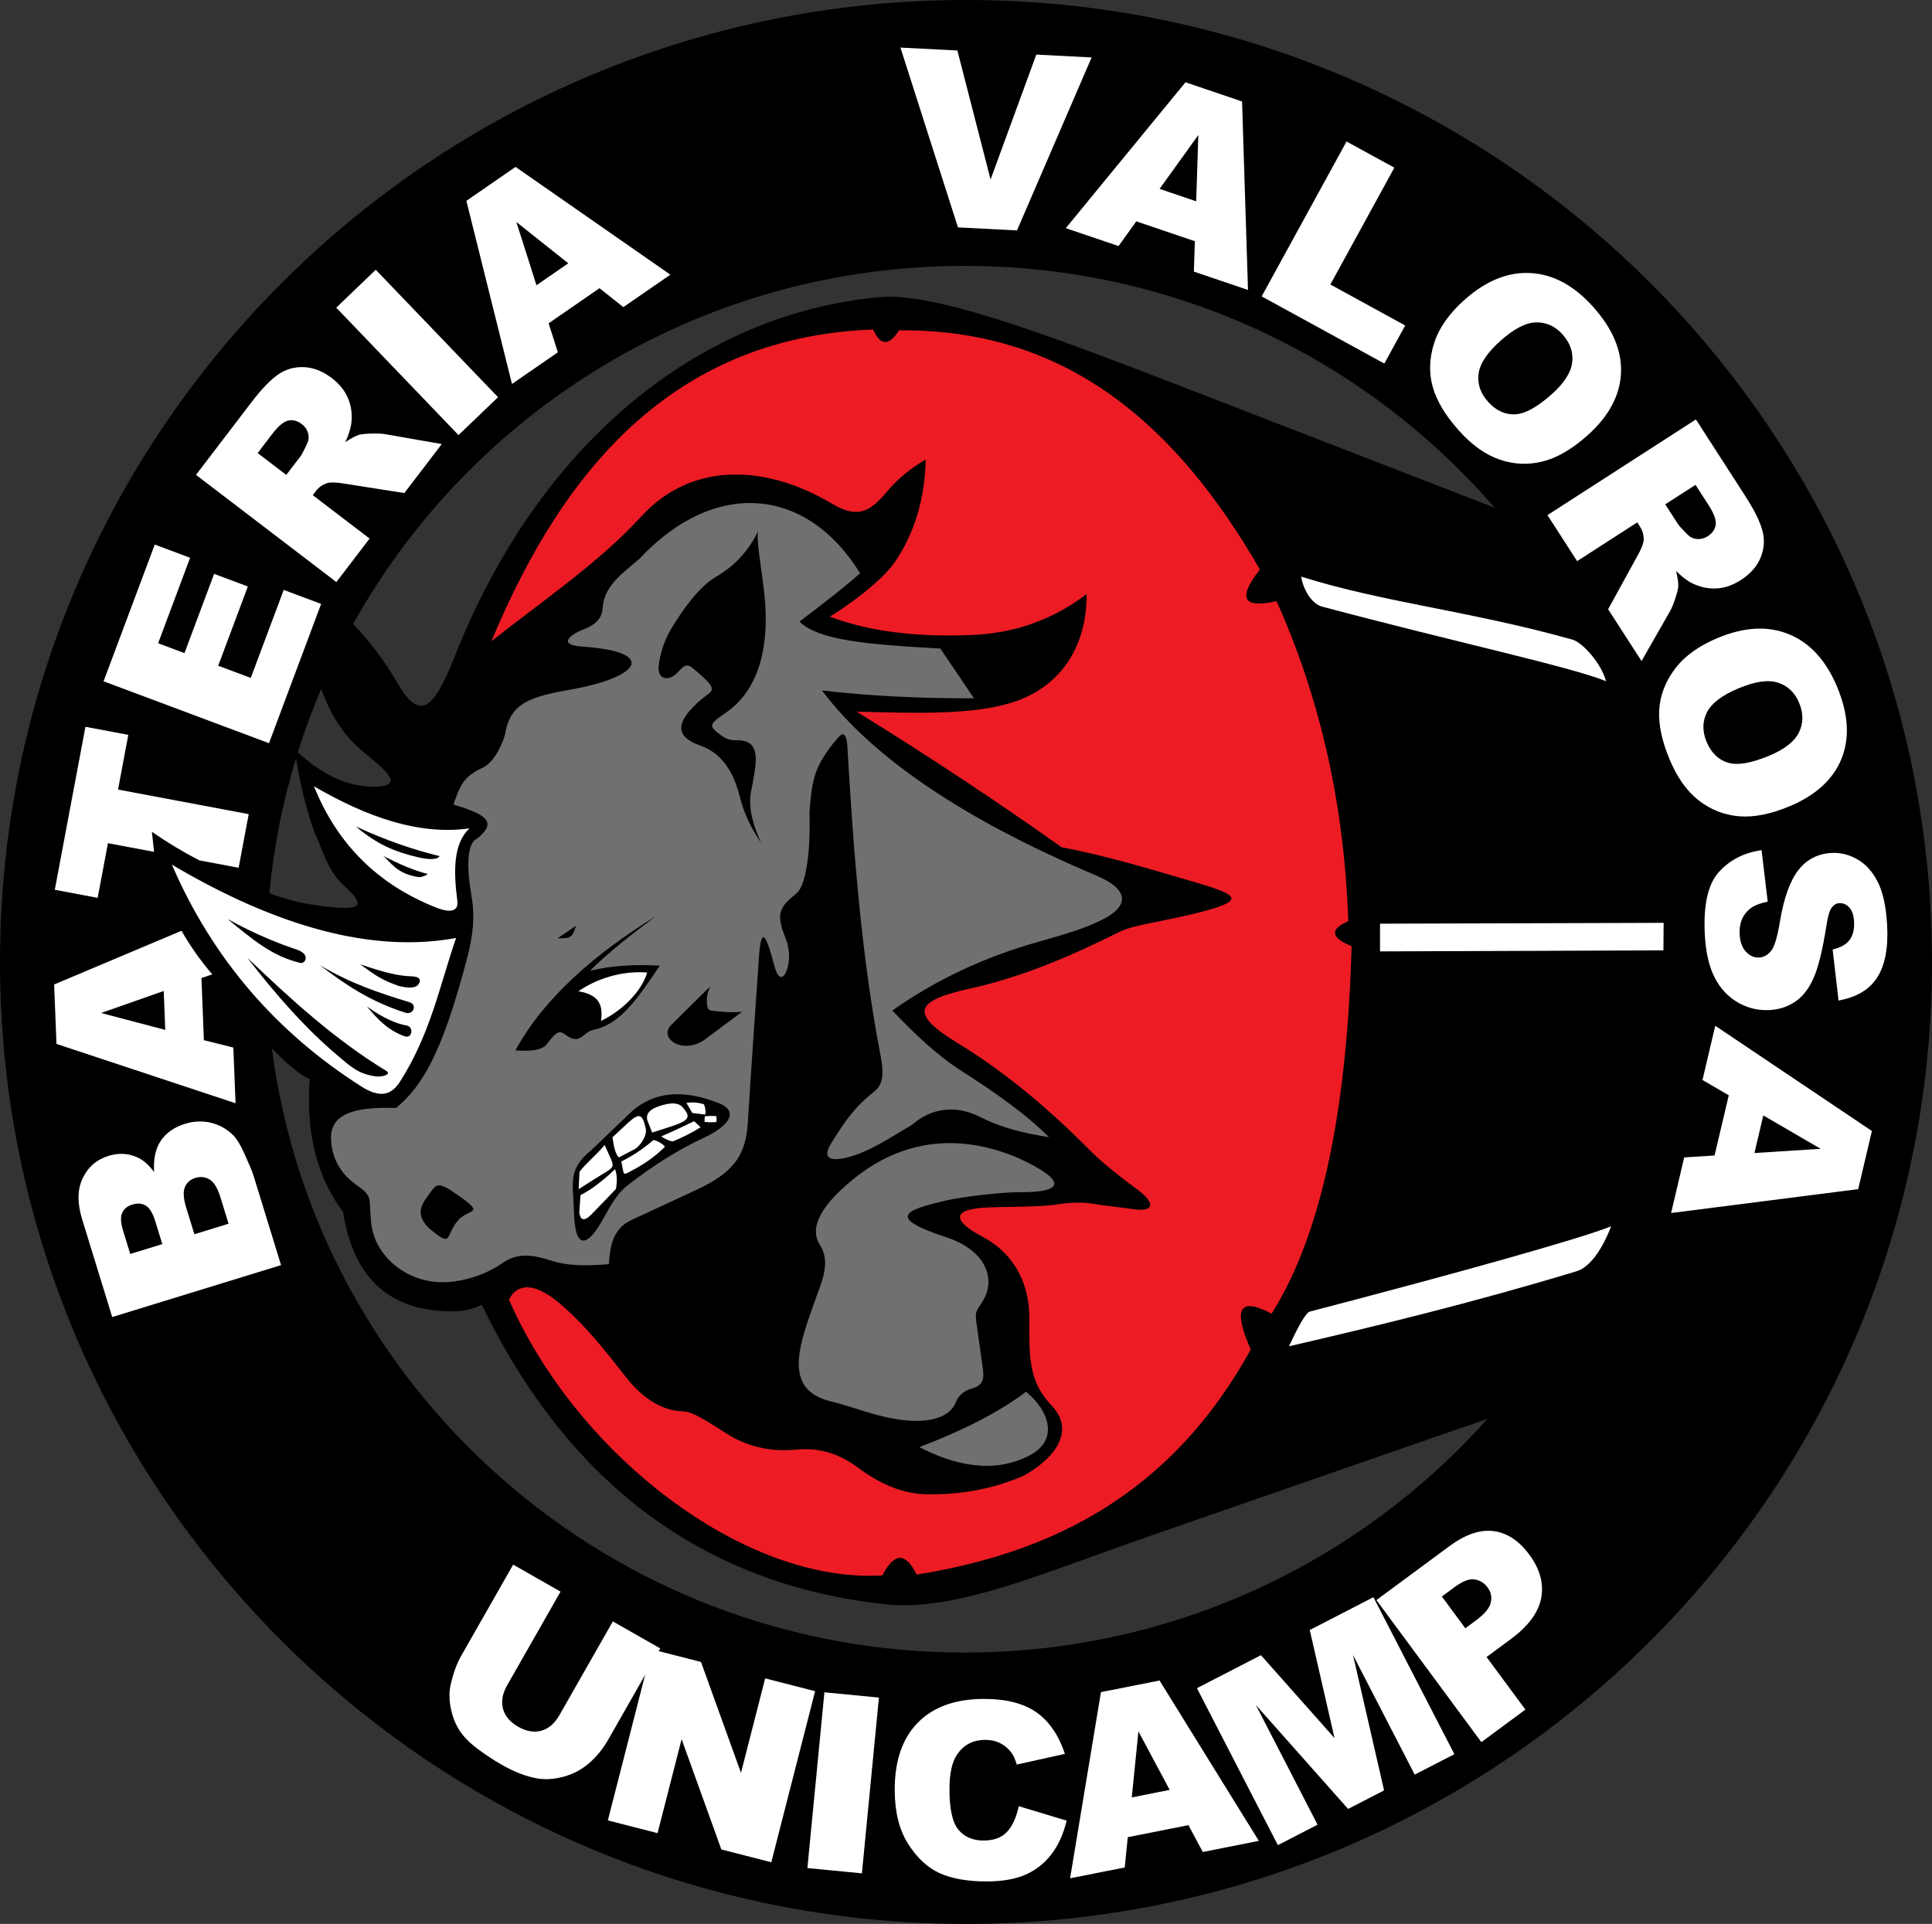 <?xml version="1.0" encoding="utf-8"?>
<!-- Generator: Adobe Illustrator 16.0.0, SVG Export Plug-In . SVG Version: 6.00 Build 0)  -->
<!DOCTYPE svg PUBLIC "-//W3C//DTD SVG 1.1//EN" "http://www.w3.org/Graphics/SVG/1.1/DTD/svg11.dtd">
<svg version="1.1" id="Layer_1" xmlns="http://www.w3.org/2000/svg" xmlns:xlink="http://www.w3.org/1999/xlink" x="0px" y="0px"
	 width="300.074px" height="298.861px" viewBox="0 0 300.074 298.861" enable-background="new 0 0 300.074 298.861"
	 xml:space="preserve">
<rect x="0" y="0" width="300.074" height="298.861" fill="#333333" stroke="none"/>
<g>
	<path fill-rule="evenodd" clip-rule="evenodd" fill="#71706E" d="M120.233,156.725c0.84,0,1.521,1.521,1.521,3.399
		c0,1.876-0.681,3.397-1.521,3.397c-0.839,0-1.521-1.521-1.521-3.397C118.712,158.246,119.394,156.725,120.233,156.725
		L120.233,156.725z"/>
	<path fill-rule="evenodd" clip-rule="evenodd" fill="#000001" d="M150.037,0C67.173,0,0,66.902,0,149.431
		c0,82.527,67.173,149.431,150.037,149.431c82.861,0,150.037-66.903,150.037-149.431C300.074,66.902,232.898,0,150.037,0z
		 M49.887,107.021c1.209,3.321,2.913,6.472,5.724,9.05c2.708,2.484,9.057,6.579,1.424,6.084c-3.889-0.252-7.443-2.218-10.778-5.314
		C47.311,113.495,48.523,110.218,49.887,107.021z M45.972,117.783c0.889,5.498,2.338,10.393,3.131,12.078
		c0.884,1.878,1.804,5.389,4.175,7.573c3.268,3.011,3.345,3.978-1.974,3.463c-3.265-0.316-6.479-0.996-9.475-2.149
		C42.518,131.528,43.92,124.516,45.972,117.783z M149.818,256.709c-55.179,0-100.733-40.901-107.588-93.833
		c2.352,2.384,4.381,4.122,5.871,4.78c-0.507,6.862,0.506,14.41,5.178,20.583c1.683,10.856,7.702,15.333,16.635,15.469
		c1.944,0.03,3.579-0.354,4.919-1.035c13.546,28.077,34.761,43.505,62.6,46.527c11.025,1.197,24.43-4.792,41.353-10.667
		l52.257-18.143C211.168,242.664,182.147,256.709,149.818,256.709z M184.159,60.275c-23.216-8.994-39.289-14.889-47.639-14.11
		c-27.98,2.612-52.81,22.655-65.892,55.795c-3.335,8.448-5.455,10.183-9.061,3.884c-1.711-2.988-3.924-5.993-6.722-8.917
		c18.491-33.168,54.087-55.627,94.973-55.627c32.927,0,62.423,14.567,82.318,37.562L184.159,60.275z"/>
	<path fill-rule="evenodd" clip-rule="evenodd" fill="#ED1C24" d="M197.502,204.071c7.546-11.963,11.701-30.84,12.425-57.09
		c-3.176-1.304-3.494-2.6-0.517-3.884c-0.609-17.949-4.311-34.523-11.133-49.71c-5.405,1.209-5.989-0.604-2.591-4.919
		c-12.8-22.192-29.788-37.406-56.053-37.153c-1.607,2.552-2.925,2.324-4.014-0.129c-29.96,1.131-47.627,20.354-59.289,48.416
		c8.2-6.482,16.667-12.162,23.306-19.416c7.42-8.109,18.673-8.418,29.581-1.942c4.006,2.378,5.948,1.245,8.544-1.877
		c1.833-2.205,3.93-3.758,6.019-4.984c-0.14,5.971-1.66,11.254-4.66,15.729c-2.294,3.422-7.935,7.283-10.227,8.673
		c5.904,2.239,13.192,3.243,22.205,2.848c6.177-0.27,12.1-2.143,17.675-6.342c0.063,8.124-4.03,14.413-11.456,16.797
		c-6.063,1.946-14.408,1.731-24.271,1.458c11.343,7.002,21.928,14.026,31.847,21.07c7.205,1.355,13.844,3.433,20.52,5.373
		c6.69,1.944,8.095,2.791,1.779,4.499c-2.947,0.797-5.794,1.35-8.654,1.93c-1.711,0.347-3.374,0.691-4.885,1.447
		c-7.536,3.769-15.097,6.956-22.98,8.696c-8.389,1.851-9.611,3.782-2.027,8.406c8.022,4.891,14.827,10.858,20.828,16.907
		c1.882,1.896,4.93,4.248,7.167,5.899c2.68,1.977,2.765,3.481-0.349,3.085c-1.858-0.238-3.717-0.476-5.575-0.714
		c-1.746-0.348-3.723-0.464-5.89-0.128c-3.404,0.524-6.896,0.384-11.359,0.548c-5.514,0.205-5.772,1.953-0.907,4.532
		c5.169,2.74,7.308,7.51,7.313,12.622c0.006,5.918-0.224,9.771,3.462,13.624c3.488,3.646,1.075,7.847-4.309,10.877
		c-4.678,2.06-9.738,2.984-15.019,2.913c-3.129-0.043-6.714-1.149-10.569-4.028c-2.841-2.123-5.866-3.299-9.791-2.92
		c-3.341,0.324-7.152-0.171-10.746-2.458c-3.286-2.089-5.31-3.446-6.86-3.49c-3.314-0.095-6.29-2.077-8.868-5.372
		c-3.042-3.888-6.149-7.873-10.098-11.263c-4.221-3.625-6.761-3.146-8.037-0.736c10.468,23.969,36.419,44.15,58.01,42.86
		c1.903-3.711,3.663-3.497,5.307-0.13c21.141-3.374,39.573-12.589,51.908-34.955C191.635,203.669,192.193,201.236,197.502,204.071z"
		/>
	<path fill-rule="evenodd" clip-rule="evenodd" fill="#71706E" d="M142.797,224.796c6.285-2.41,12.009-5.161,16.57-8.607
		c3.742,3.111,4.987,7.513,0.646,9.839C154.297,229.091,148.002,227.517,142.797,224.796L142.797,224.796z M126.932,201.064
		c-2.668,7.528-5.709,14.781,2.219,16.655c3.481,0.822,7.125,2.497,11.521,2.914c4.099,0.387,6.875-0.598,7.749-2.74
		c0.34-0.835,1-1.776,2.482-2.188c1.543-0.428,2.024-1.17,1.754-3.093l-1.058-7.522c-0.16-1.68,0.217-1.435,1.288-3.443
		c1.551-2.909,0.491-7.358-5.992-9.481c-9.569-3.133-5.945-4.272-0.033-5.664c2.616-0.613,8.674-1.323,11.638-1.308
		c6.707,0.039,7.42-1.758-0.47-5.36c-8.458-3.557-17.322-3.239-25.373,3.235c-6.216,4.999-6.638,8.261-5.34,10.259
		C128.916,195.793,127.902,198.484,126.932,201.064L126.932,201.064z M61.518,172.111c-6.966-0.242-10.334,1.12-10.1,5.024
		c0.139,2.332,1.084,4.852,3.775,6.809c1.158,0.843,2.144,1.44,2.238,2.77c0.157,2.224,0.086,3.23,0.543,4.892
		c0.834,3.032,4.042,6.823,9.311,7.488c3.478,0.44,7.819-0.82,10.737-2.88c2.571-1.815,5.151-1.18,7.832-0.318
		c2.247,0.725,5.262,0.788,8.716,0.476c0.176-2.683,0.559-5.482,3.472-6.838l10.078-4.684c5.604-2.604,7.702-5.156,8.026-10.398
		c0.495-8.014,1.041-15.726,1.737-25.833c0.305-4.427,0.964-4.045,2.381,1.375c1.026,3.928,2.496,0.43,2.276-1.909
		c-0.22-2.341-0.832-2.572-1.268-4.636c-0.483-2.28,0.728-3.25,2.458-4.691c1.328-1.106,2.198-5.759,1.993-12.551
		c0.229-2.625,0.327-5.439,1.882-8.103c0.846-1.452,2.098-3.091,2.89-3.84c0.637-0.602,1.034,0.3,1.101,1.457
		c0.964,16.565,2.208,33.002,5.184,48.317c0.484,2.492,0.468,4.343-0.925,5.457c-3.188,2.553-4.445,4.427-6.719,8.035
		c-1.539,2.442-0.168,2.934,2.541,2.245c3.372-0.854,6.576-3.063,9.977-5.046c2.851-2.52,6.667-3.226,10.655-1.186
		c3.512,1.797,7.162,2.551,10.614,3.106c-3.067-3.101-7.443-6.366-13.549-10.269c-3.855-2.466-7.35-5.796-10.788-9.408
		c5.532-3.873,12.429-7.615,21.318-10.27c3.659-1.094,7.42-1.989,10.872-3.625c5.134-2.43,4.297-5.042-0.517-7.076
		c-20.215-8.547-34.578-18.109-42.59-28.739c7.747,0.889,15.627,1.239,23.604,1.208l-5.221-7.725
		c-11.233-0.623-18.931-1.261-21.879-4.186c4.161-3.144,7.318-5.63,9.409-7.509c-8.384-13.623-22.747-14.613-34.262-2.244
		c-2.667,2.25-5.484,4.25-5.696,7.508c-0.09,1.389-0.669,2.613-3.193,3.539c-1.24,0.454-4.316,2.296,0,2.589
		c11.715,0.794,9.066,4.717-1.641,6.645c-6.233,1.123-9.448,1.988-10.294,6.723c-0.227,1.262-1.593,4.551-3.521,5.441
		c-2.941,1.356-3.5,2.673-4.547,5.735c5.431,1.585,6.704,2.839,3.677,5.287c-1.64,0.665-1.629,4.609-0.876,8.929
		c0.58,3.329,0.204,6.251-0.662,9.558C68.659,163.693,65.625,168.661,61.518,172.111L61.518,172.111z"/>
	<path fill-rule="evenodd" clip-rule="evenodd" fill="#000001" d="M102.333,103.145c-0.383,2.578,1.596,2.769,2.979,1.254
		c1.403-1.536,1.537-1.296,3.494,0.428c2.864,2.523,1.703,2.47,0.193,3.754c-4.106,3.498-4.325,5.812-0.193,7.25
		c3.247,1.13,5.124,4.013,6.084,7.896c0.692,2.788,1.898,5.094,3.302,7.185c-1.124-2.573-2.024-5.203-1.554-7.832
		c0.817-4.557,1.874-8.229-2.395-8.091c-1.279,0.041-2.095-0.622-2.783-1.165c-1.451-1.147-1.081-1.481,1.359-3.171
		c4.787-3.317,6.993-9.891,5.793-19.321c-0.604-4.751-1.155-7.613-0.84-8.868c-1.409,2.932-3.491,5.355-6.587,7.148
		c-2.606,1.509-5.17,5.135-6.898,8.002C103.514,98.899,102.689,100.757,102.333,103.145L102.333,103.145z"/>
	<path fill-rule="evenodd" clip-rule="evenodd" fill="#000001" d="M86.553,145.79l2.978-2.039c-0.325,0.562-0.366,1.359-0.906,1.715
		C88.042,145.851,87.243,145.683,86.553,145.79L86.553,145.79z"/>
	<path fill-rule="evenodd" clip-rule="evenodd" fill="#000001" d="M80.049,163.168c4.391-8.072,12.335-15.019,21.813-20.841
		c-4.154,3.098-7.678,5.899-10.228,8.48c3.336-0.827,6.989-1.019,10.843-0.809c-3.475,5.168-6.157,9.126-10.276,9.967
		c-1.83,0.372-1.965,2.594-4.514,0.681c-0.807-0.608-1.307-0.375-2.758,1.55C84.215,163.143,82.412,163.336,80.049,163.168
		L80.049,163.168z"/>
	<path fill-rule="evenodd" clip-rule="evenodd" fill="#000001" d="M110.32,153.205l-6.082,6.023
		c-2.041,2.022,1.847,4.774,5.348,2.166l5.686-4.239c-1.428,0.166-2.712,0.045-3.806-0.058c-1.053-0.099-1.508-0.061-1.619-0.84
		C109.732,155.444,109.705,154.472,110.32,153.205L110.32,153.205z"/>
	<path fill-rule="evenodd" clip-rule="evenodd" fill="#000001" d="M66.453,185.762c-1.339,1.779-1.665,3.15,0.129,4.985
		c3.813,3.212,2.517,1.272,4.498-1.102c1.647-1.971,4.368-0.923,0.292-3.819C67.797,183.287,67.872,183.877,66.453,185.762
		L66.453,185.762z"/>
	<path fill-rule="evenodd" clip-rule="evenodd" fill="#FFFFFF" d="M89.846,153.984c3.495,0.574,3.795,2.475,3.494,4.602
		c3.231-1.512,6.358-4.619,7.174-7.511C96.596,150.748,92.554,152.067,89.846,153.984L89.846,153.984z"/>
	<path fill-rule="evenodd" clip-rule="evenodd" fill="#000001" d="M89.143,188.228c-0.112-4.44-1.049-6.552,2.762-9.628l6.328-6.051
		c3.272-2.803,7.521-3.487,13.382-1.197c3.213,1.253,1.663,3.539-2.266,5.372c-4.013,1.872-7.982,4.362-11.909,7.443
		c-1.883,1.479-2.868,3.664-4.014,5.631C91.451,193.193,89.309,194.694,89.143,188.228L89.143,188.228z"/>
	<path fill-rule="evenodd" clip-rule="evenodd" fill="#FFFFFF" d="M90,182.136l-0.13,2.588l2.653-1.683
		c2.812-1.781,3.066-1.468,2.163-3.461l-0.776-1.714C92.979,179.073,90.023,181.645,90,182.136L90,182.136z"/>
	<path fill-rule="evenodd" clip-rule="evenodd" fill="#FFFFFF" d="M95.137,176.657c0.171,1.487,0.454,2.598,0.971,3.139l2.46-1.278
		c0.721-0.375,1.995-2.028,1.729-3.21c-0.498-2.198-0.939-2.577-2.802-0.845L95.137,176.657L95.137,176.657z"/>
	<path fill-rule="evenodd" clip-rule="evenodd" fill="#FFFFFF" d="M100.704,174.439c-0.571-1.216-0.121-2.194,2.492-2.849
		c1.676-0.419,2.495-0.089,2.994,0.615c1.234,1.418,0.625,1.957-2.216,2.864l-2.687,0.858L100.704,174.439L100.704,174.439z"/>
	<path fill-rule="evenodd" clip-rule="evenodd" fill="#FFFFFF" d="M90.163,185.646l-0.186,2.636c0.144,1.449,0.9,1.389,1.91,0.341
		l3.787-3.934c0.188-1.18,0.183-2.231-0.145-3.066C93.579,183.467,91.85,184.805,90.163,185.646L90.163,185.646z"/>
	<path fill-rule="evenodd" clip-rule="evenodd" fill="#FFFFFF" d="M96.503,180.423c1.833-0.917,3.495-2.028,4.984-3.334
		c0.732,0.11,1.929,0.927,1.748,1.101c-1.697,1.628-3.242,2.711-5.632,3.932c-0.557,0.284-0.703,0.365-0.841-0.356L96.503,180.423
		L96.503,180.423z"/>
	<path fill-rule="evenodd" clip-rule="evenodd" fill="#FFFFFF" d="M102.758,176.497c2.012-0.843,3.565-1.638,5.048-2.33l1.01,0.945
		c-1.3,0.824-2.725,1.536-4.24,2.168C104.326,177.456,102.588,176.588,102.758,176.497L102.758,176.497z"/>
	<path fill-rule="evenodd" clip-rule="evenodd" fill="#FFFFFF" d="M106.619,171.336l0.901,1.547l1.894,0.242
		c0.361,0.081,0.075-1.505-0.13-1.602C108.399,171.251,107.504,171.178,106.619,171.336L106.619,171.336z"/>
	<path fill-rule="evenodd" clip-rule="evenodd" fill="#FFFFFF" d="M109.463,173.396l-0.042,0.874
		c0.627,0.075,1.24,0.077,1.845,0.023c0.057-0.294,0.049-0.6-0.023-0.913C110.7,173.334,110.104,173.343,109.463,173.396
		L109.463,173.396z"/>
	<path fill-rule="evenodd" clip-rule="evenodd" fill="#FFFFFF" d="M26.694,134.313c6.365,14.728,16.333,26.119,29.385,34.435
		c2.842,1.811,4.649,1.495,6.085-0.777c4.747-7.511,6.064-14.669,8.672-22.266C57.889,148.089,43.093,144.011,26.694,134.313
		L26.694,134.313z M48.766,122.144c3.637,9.05,9.989,15.28,18.964,18.836c2.067,0.818,3.525,0.69,3.302-1.036
		c-0.639-4.946-0.558-8.937,1.876-11.263C65.055,129.783,56.966,126.911,48.766,122.144L48.766,122.144z"/>
	<path fill-rule="evenodd" clip-rule="evenodd" fill="#000001" d="M60.024,166.372c-8.046-4.906-14.889-11.17-21.619-17.606
		c4.61,5.984,9.215,11.147,14.11,15.274c2.085,1.758,3.102,2.709,5.656,3.144C59.399,167.393,60.827,166.859,60.024,166.372
		L60.024,166.372z M63.174,159.306c1.115,0.197,0.884,2.117-0.366,1.661c-2.611-0.953-4.239-2.734-5.825-4.629
		C59.764,158.349,61.79,159.061,63.174,159.306L63.174,159.306z M62.945,157.311c-5.365-1.735-9.058-4.174-13.276-7.38
		c4.851,2.862,9.03,4.251,13.974,5.769C64.823,156.063,64.225,157.726,62.945,157.311L62.945,157.311z M55.948,149.8
		c2.346,1.712,3.328,2.43,6.019,3.366c0.816,0.193,2.238,0.474,2.867-0.095c0.449-0.404,0.82-1.363-0.921-1.41
		C61.839,151.604,59.748,151.085,55.948,149.8L55.948,149.8z M35.306,142.734c3.965,3.227,6.942,5.806,11.333,6.843
		c0.764,0.18,1.694-1.34-0.617-2.096C43.712,146.724,39.711,145.195,35.306,142.734L35.306,142.734z"/>
	<path fill-rule="evenodd" clip-rule="evenodd" fill="#000001" d="M55.271,128.388c3.22,2.707,5.942,3.925,9.708,4.79
		c1.249,0.286,2.896,0.499,3.302-0.194C64.277,132.033,59.967,130.548,55.271,128.388L55.271,128.388z M59.485,132.934
		c2.584,1.331,4.946,2.347,6.926,2.815c-0.218,0.286-1.043,0.557-1.398,0.502C61.524,135.726,60.653,133.845,59.485,132.934
		L59.485,132.934z"/>
	<path fill-rule="evenodd" clip-rule="evenodd" fill="#FFFFFF" d="M202.087,89.57c12.776,4.027,26.466,5.374,42.166,9.797
		c1.487,0.418,4.429,3.585,5.19,6.449c-5.354-2.205-23.191-6.013-44.104-11.585C203.675,93.788,202.408,91.508,202.087,89.57
		L202.087,89.57z M203.406,203.748c-0.548,0.142-1.77,2.274-3.199,5.382c13.419-3.111,28.018-6.623,44.661-11.651
		c2.022-0.612,3.936-3.258,5.372-6.99C245.687,192.356,225.998,197.867,203.406,203.748L203.406,203.748z M214.344,143.485v4.304
		l44.015-0.162l0.033-4.272L214.344,143.485L214.344,143.485z"/>
	<path fill="#FFFFFF" d="M95.187,251.872l7.357,4.191l-8.09,14.197c-0.801,1.404-1.782,2.61-2.931,3.608
		c-1.153,1.004-2.463,1.704-3.935,2.108c-1.473,0.402-2.827,0.497-4.072,0.296c-1.732-0.288-3.604-1.002-5.607-2.145
		c-1.16-0.66-2.377-1.464-3.656-2.406c-1.278-0.941-2.243-1.918-2.89-2.924c-0.645-1.008-1.1-2.172-1.354-3.492
		c-0.26-1.324-0.26-2.537-0.006-3.642c0.409-1.773,0.946-3.245,1.613-4.417l8.09-14.197l7.357,4.192l-8.282,14.536
		c-0.74,1.298-0.959,2.52-0.657,3.653c0.304,1.143,1.095,2.08,2.37,2.806c1.26,0.718,2.458,0.924,3.591,0.613
		c1.124-0.308,2.065-1.124,2.818-2.444L95.187,251.872L95.187,251.872z"/>
	<polygon fill="#FFFFFF" points="101.213,256.206 108.877,258.169 115.088,275.394 118.844,260.72 126.602,262.706 119.797,289.283 
		112.04,287.296 105.866,270.166 102.13,284.759 94.41,282.782 101.213,256.206 	"/>
	<polygon fill="#FFFFFF" points="128.046,262.882 136.511,263.701 133.87,291.005 125.404,290.187 128.046,262.882 	"/>
	<path fill="#FFFFFF" d="M158.236,280.576l7.432,2.241c-0.497,2.082-1.282,3.825-2.361,5.219c-1.073,1.396-2.401,2.452-3.997,3.16
		c-1.59,0.708-3.614,1.065-6.074,1.065c-2.989,0-5.422-0.434-7.317-1.296c-1.89-0.868-3.519-2.396-4.892-4.571
		c-1.373-2.178-2.063-4.976-2.063-8.373c0-4.533,1.208-8.02,3.621-10.46c2.42-2.433,5.837-3.651,10.256-3.651
		c3.454,0,6.175,0.696,8.153,2.095c1.973,1.397,3.448,3.543,4.405,6.443l-7.471,1.653c-0.261-0.83-0.537-1.437-0.823-1.821
		c-0.479-0.643-1.059-1.142-1.744-1.487c-0.688-0.351-1.455-0.522-2.304-0.522c-1.93,0-3.404,0.773-4.425,2.311
		c-0.773,1.144-1.163,2.945-1.163,5.39c0,3.04,0.46,5.115,1.386,6.246c0.925,1.124,2.222,1.687,3.895,1.687
		c1.621,0,2.849-0.454,3.679-1.367C157.26,283.629,157.859,282.307,158.236,280.576L158.236,280.576z"/>
	<path fill="#FFFFFF" d="M184.586,283.518l-9.421,1.869l-0.474,4.703l-8.486,1.683l4.792-28.918l9.103-1.804l15.42,24.91
		l-8.707,1.726L184.586,283.518L184.586,283.518z M181.672,278.041l-4.855-9.087l-1.033,10.255L181.672,278.041L181.672,278.041z"/>
	<polygon fill="#FFFFFF" points="185.905,262.241 195.845,257.117 207.279,270.002 203.427,253.207 213.32,248.107 225.892,272.492 
		219.728,275.668 210.144,257.08 214.972,278.12 209.387,281.001 195.058,264.858 204.642,283.447 198.477,286.625 185.905,262.241 
			"/>
	<path fill="#FFFFFF" d="M213.78,248.556l11.342-8.377c2.47-1.825,4.75-2.606,6.854-2.34c2.095,0.269,3.949,1.487,5.554,3.659
		c1.647,2.229,2.265,4.473,1.849,6.718c-0.411,2.247-1.997,4.39-4.749,6.422l-3.74,2.762l6.032,8.168l-6.84,5.054L213.78,248.556
		L213.78,248.556z M227.588,252.933l1.681-1.24c1.324-0.98,2.083-1.898,2.278-2.75c0.197-0.851,0.032-1.634-0.495-2.349
		c-0.513-0.694-1.176-1.108-2-1.244c-0.818-0.143-1.87,0.262-3.154,1.209l-1.951,1.442L227.588,252.933L227.588,252.933z"/>
	<path fill="#FFFFFF" d="M17.43,204.59l-4.67-15.179c-0.777-2.527-0.746-4.662,0.089-6.399c0.834-1.74,2.176-2.896,4.026-3.465
		c1.549-0.478,3.029-0.404,4.432,0.227c0.942,0.413,1.813,1.18,2.628,2.285c-0.128-2.024,0.222-3.642,1.053-4.873
		c0.833-1.226,2.08-2.098,3.747-2.61c1.361-0.418,2.679-0.478,3.959-0.182c1.282,0.3,2.402,0.904,3.374,1.802
		c0.6,0.563,1.203,1.499,1.802,2.819c0.8,1.752,1.293,2.922,1.478,3.52l4.304,13.989L17.43,204.59L17.43,204.59z M25.209,193.258
		l-1.088-3.533c-0.388-1.265-0.881-2.081-1.466-2.442c-0.591-0.358-1.297-0.416-2.122-0.161c-0.761,0.234-1.283,0.668-1.558,1.294
		c-0.281,0.627-0.228,1.561,0.15,2.787l1.103,3.589L25.209,193.258L25.209,193.258z M35.5,190.092l-1.271-4.131
		c-0.43-1.399-0.983-2.305-1.653-2.725c-0.672-0.422-1.418-0.507-2.255-0.249c-0.775,0.239-1.311,0.711-1.607,1.423
		c-0.295,0.712-0.227,1.779,0.211,3.202l1.265,4.113L35.5,190.092L35.5,190.092z"/>
	<polygon fill="#FFFFFF" points="16.087,105.833 24.038,84.59 29.528,86.645 24.56,99.921 28.65,101.453 33.256,89.145 
		38.496,91.105 33.89,103.413 38.948,105.307 44.065,91.635 49.878,93.812 41.78,115.449 16.087,105.833 	"/>
	<polygon fill="#FFFFFF" points="52.223,47.793 58.361,41.905 77.354,61.701 71.215,67.589 52.223,47.793 	"/>
	<path fill="#FFFFFF" d="M93.115,44.768l-7.903,5.455l1.432,4.505l-7.122,4.915L72.437,31.2l7.637-5.271l24.044,16.738l-7.306,5.042
		L93.115,44.768L93.115,44.768z M88.264,40.899l-8.066-6.413l3.126,9.823L88.264,40.899L88.264,40.899z"/>
	<path fill="#FFFFFF" d="M52.245,90.416L30.441,73.768l8.572-11.226c1.588-2.081,2.983-3.54,4.18-4.361
		c1.197-0.83,2.539-1.21,4.019-1.149c1.485,0.065,2.924,0.633,4.314,1.694c1.208,0.922,2.056,1.98,2.539,3.168
		c0.491,1.187,0.659,2.44,0.513,3.767c-0.092,0.837-0.407,1.85-0.943,3.024c0.882-0.596,1.592-0.979,2.14-1.138
		c0.364-0.108,1.025-0.174,1.968-0.2c0.941-0.021,1.634,0.009,2.073,0.096l8.798,1.536l-5.812,7.613l-9.397-1.478
		c-1.211-0.202-2.079-0.222-2.61-0.064c-0.706,0.231-1.297,0.657-1.766,1.271l-0.454,0.594l8.831,6.743L52.245,90.416L52.245,90.416
		z M44.464,73.773l2.174-2.847c0.233-0.305,0.589-0.981,1.065-2.015c0.254-0.513,0.306-1.053,0.148-1.614
		c-0.154-0.567-0.467-1.031-0.943-1.396c-0.706-0.539-1.419-0.73-2.136-0.57c-0.722,0.156-1.549,0.85-2.49,2.083l-2.263,2.964
		L44.464,73.773L44.464,73.773z"/>
	<polygon fill="#FFFFFF" points="139.853,7.39 148.7,7.847 153.853,27.884 160.957,8.48 169.547,8.924 157.958,35.795 
		148.788,35.321 139.853,7.39 	"/>
	<path fill="#FFFFFF" d="M185.582,37.47l-9.095-3.085l-2.758,3.838l-8.193-2.78l18.59-22.662l8.787,2.98l0.923,29.282l-8.406-2.851
		L185.582,37.47L185.582,37.47z M185.791,31.269l0.331-10.299l-6.015,8.371L185.791,31.269L185.791,31.269z"/>
	<polygon fill="#FFFFFF" points="209.142,21.98 216.567,26.048 206.628,44.194 218.254,50.563 215.013,56.477 195.961,46.039 
		209.142,21.98 	"/>
	<path fill="#FFFFFF" d="M227.466,46.573c3.344-2.976,6.776-4.364,10.296-4.155c3.525,0.205,6.765,1.972,9.729,5.301
		c3.036,3.41,4.458,6.854,4.274,10.326c-0.187,3.477-1.935,6.681-5.229,9.615c-2.396,2.131-4.713,3.476-6.96,4.033
		c-2.249,0.557-4.482,0.45-6.69-0.313c-2.214-0.766-4.326-2.286-6.353-4.562c-2.054-2.309-3.39-4.549-4.005-6.719
		c-0.607-2.17-0.538-4.437,0.219-6.795C223.498,50.951,225.07,48.704,227.466,46.573L227.466,46.573z M233.08,52.91
		c-2.065,1.838-3.21,3.549-3.427,5.12c-0.213,1.575,0.267,3.028,1.448,4.354c1.209,1.359,2.596,2.024,4.141,1.982
		c1.553-0.041,3.469-1.079,5.763-3.121c1.926-1.715,2.985-3.359,3.181-4.926c0.195-1.576-0.298-3.025-1.487-4.361
		c-1.139-1.278-2.508-1.905-4.098-1.875C237.006,50.108,235.166,51.055,233.08,52.91L233.08,52.91z"/>
	<path fill="#FFFFFF" d="M240.347,80.019l23.057-14.863l7.652,11.872c1.418,2.201,2.318,4.007,2.683,5.413
		c0.377,1.407,0.278,2.799-0.281,4.17c-0.564,1.375-1.587,2.535-3.059,3.483c-1.276,0.824-2.559,1.262-3.839,1.313
		c-1.284,0.06-2.52-0.207-3.719-0.794c-0.756-0.371-1.603-1.011-2.525-1.913c0.263,1.032,0.381,1.829,0.345,2.398
		c-0.021,0.379-0.183,1.023-0.479,1.92c-0.298,0.892-0.563,1.532-0.794,1.917l-4.429,7.755l-5.188-8.051l4.577-8.338
		c0.602-1.071,0.915-1.881,0.947-2.434c0.021-0.743-0.178-1.442-0.597-2.092l-0.406-0.628l-9.337,6.02L240.347,80.019
		L240.347,80.019z M258.641,78.345l1.941,3.011c0.207,0.322,0.722,0.886,1.534,1.685c0.395,0.414,0.886,0.644,1.468,0.687
		c0.586,0.048,1.129-0.089,1.632-0.414c0.748-0.481,1.17-1.087,1.261-1.815c0.099-0.732-0.272-1.746-1.114-3.05l-2.021-3.135
		L258.641,78.345L258.641,78.345z"/>
	<path fill="#FFFFFF" d="M266.778,99.105c4.129-1.726,7.826-1.92,11.088-0.577c3.267,1.341,5.755,4.066,7.473,8.179
		c1.76,4.212,1.984,7.932,0.681,11.155c-1.308,3.226-4.003,5.687-8.075,7.388c-2.959,1.236-5.587,1.752-7.893,1.547
		c-2.309-0.205-4.384-1.033-6.225-2.472c-1.843-1.445-3.346-3.571-4.521-6.381c-1.192-2.851-1.725-5.404-1.601-7.657
		c0.135-2.249,0.936-4.37,2.419-6.353C261.602,101.953,263.821,100.341,266.778,99.105L266.778,99.105z M270.023,106.926
		c-2.551,1.066-4.188,2.312-4.906,3.726c-0.714,1.419-0.733,2.95-0.049,4.588c0.702,1.679,1.797,2.758,3.271,3.222
		c1.481,0.467,3.63,0.11,6.465-1.075c2.38-0.995,3.916-2.204,4.61-3.622c0.699-1.427,0.703-2.958,0.015-4.608
		c-0.661-1.579-1.752-2.618-3.266-3.107C274.65,105.554,272.601,105.85,270.023,106.926L270.023,106.926z"/>
	<path fill="#FFFFFF" d="M273.604,132.066l0.953,8.005c-1.29,0.245-2.265,0.657-2.91,1.231c-1.056,0.935-1.541,2.209-1.45,3.829
		c0.067,1.205,0.4,2.12,1.004,2.739c0.604,0.625,1.279,0.913,2.024,0.872c0.708-0.04,1.33-0.381,1.856-1.031
		c0.525-0.65,0.967-2.12,1.346-4.411c0.621-3.757,1.582-6.458,2.878-8.117c1.289-1.671,3.003-2.566,5.146-2.686
		c1.402-0.079,2.752,0.256,4.046,1.001c1.303,0.747,2.353,1.916,3.159,3.514c0.805,1.599,1.288,3.823,1.448,6.673
		c0.195,3.5-0.306,6.202-1.512,8.112c-1.197,1.908-3.21,3.115-6.033,3.624l-0.917-7.931c1.231-0.28,2.113-0.777,2.636-1.484
		c0.528-0.713,0.758-1.667,0.69-2.859c-0.055-0.982-0.306-1.716-0.75-2.19c-0.441-0.474-0.965-0.694-1.564-0.66
		c-0.434,0.024-0.811,0.25-1.14,0.671c-0.342,0.409-0.62,1.372-0.849,2.881c-0.59,3.743-1.253,6.434-1.979,8.073
		c-0.729,1.646-1.669,2.869-2.841,3.664c-1.164,0.795-2.496,1.232-3.993,1.317c-1.754,0.097-3.399-0.298-4.94-1.184
		c-1.532-0.892-2.738-2.18-3.601-3.885c-0.861-1.698-1.367-3.87-1.515-6.522c-0.261-4.654,0.458-7.931,2.15-9.822
		C268.639,133.598,270.858,132.457,273.604,132.066L273.604,132.066z"/>
	<path fill="#FFFFFF" d="M266.303,179.492l2.206-9.348l-4.084-2.38l1.984-8.422l24.331,16.346l-2.128,9.031l-29.061,3.711
		l2.036-8.639L266.303,179.492L266.303,179.492z M272.496,179.109l10.284-0.653l-8.907-5.188L272.496,179.109L272.496,179.109z"/>
	<path fill-rule="evenodd" clip-rule="evenodd" fill="#FFFFFF" d="M8.51,138.219l4.76-25.318l6.66,1.252l-1.598,8.498l20.297,3.816
		l-1.566,8.329l-6.106-1.148c-2.482-1.278-4.936-2.754-7.365-4.437l0.339,3.116l-7.166-1.347l-1.596,8.492L8.51,138.219
		L8.51,138.219z"/>
	<path fill-rule="evenodd" clip-rule="evenodd" fill="#FFFFFF" d="M31.288,151.931l0.379,9.649l4.576,1.148l0.342,8.652
		l-27.813-9.217l-0.364-9.234l19.784-8.344c1.36,2.383,2.948,4.64,4.778,6.771L31.288,151.931L31.288,151.931z M31.558,143.167
		l3.851-1.624l0.203,5.175L31.558,143.167L31.558,143.167z M25.428,153.939l-9.732,3.419l9.971,2.624L25.428,153.939L25.428,153.939
		z"/>
</g>
<g>
</g>
<g>
</g>
<g>
</g>
<g>
</g>
<g>
</g>
<g>
</g>
<g>
</g>
<g>
</g>
<g>
</g>
<g>
</g>
<g>
</g>
<g>
</g>
<g>
</g>
<g>
</g>
<g>
</g>
</svg>
